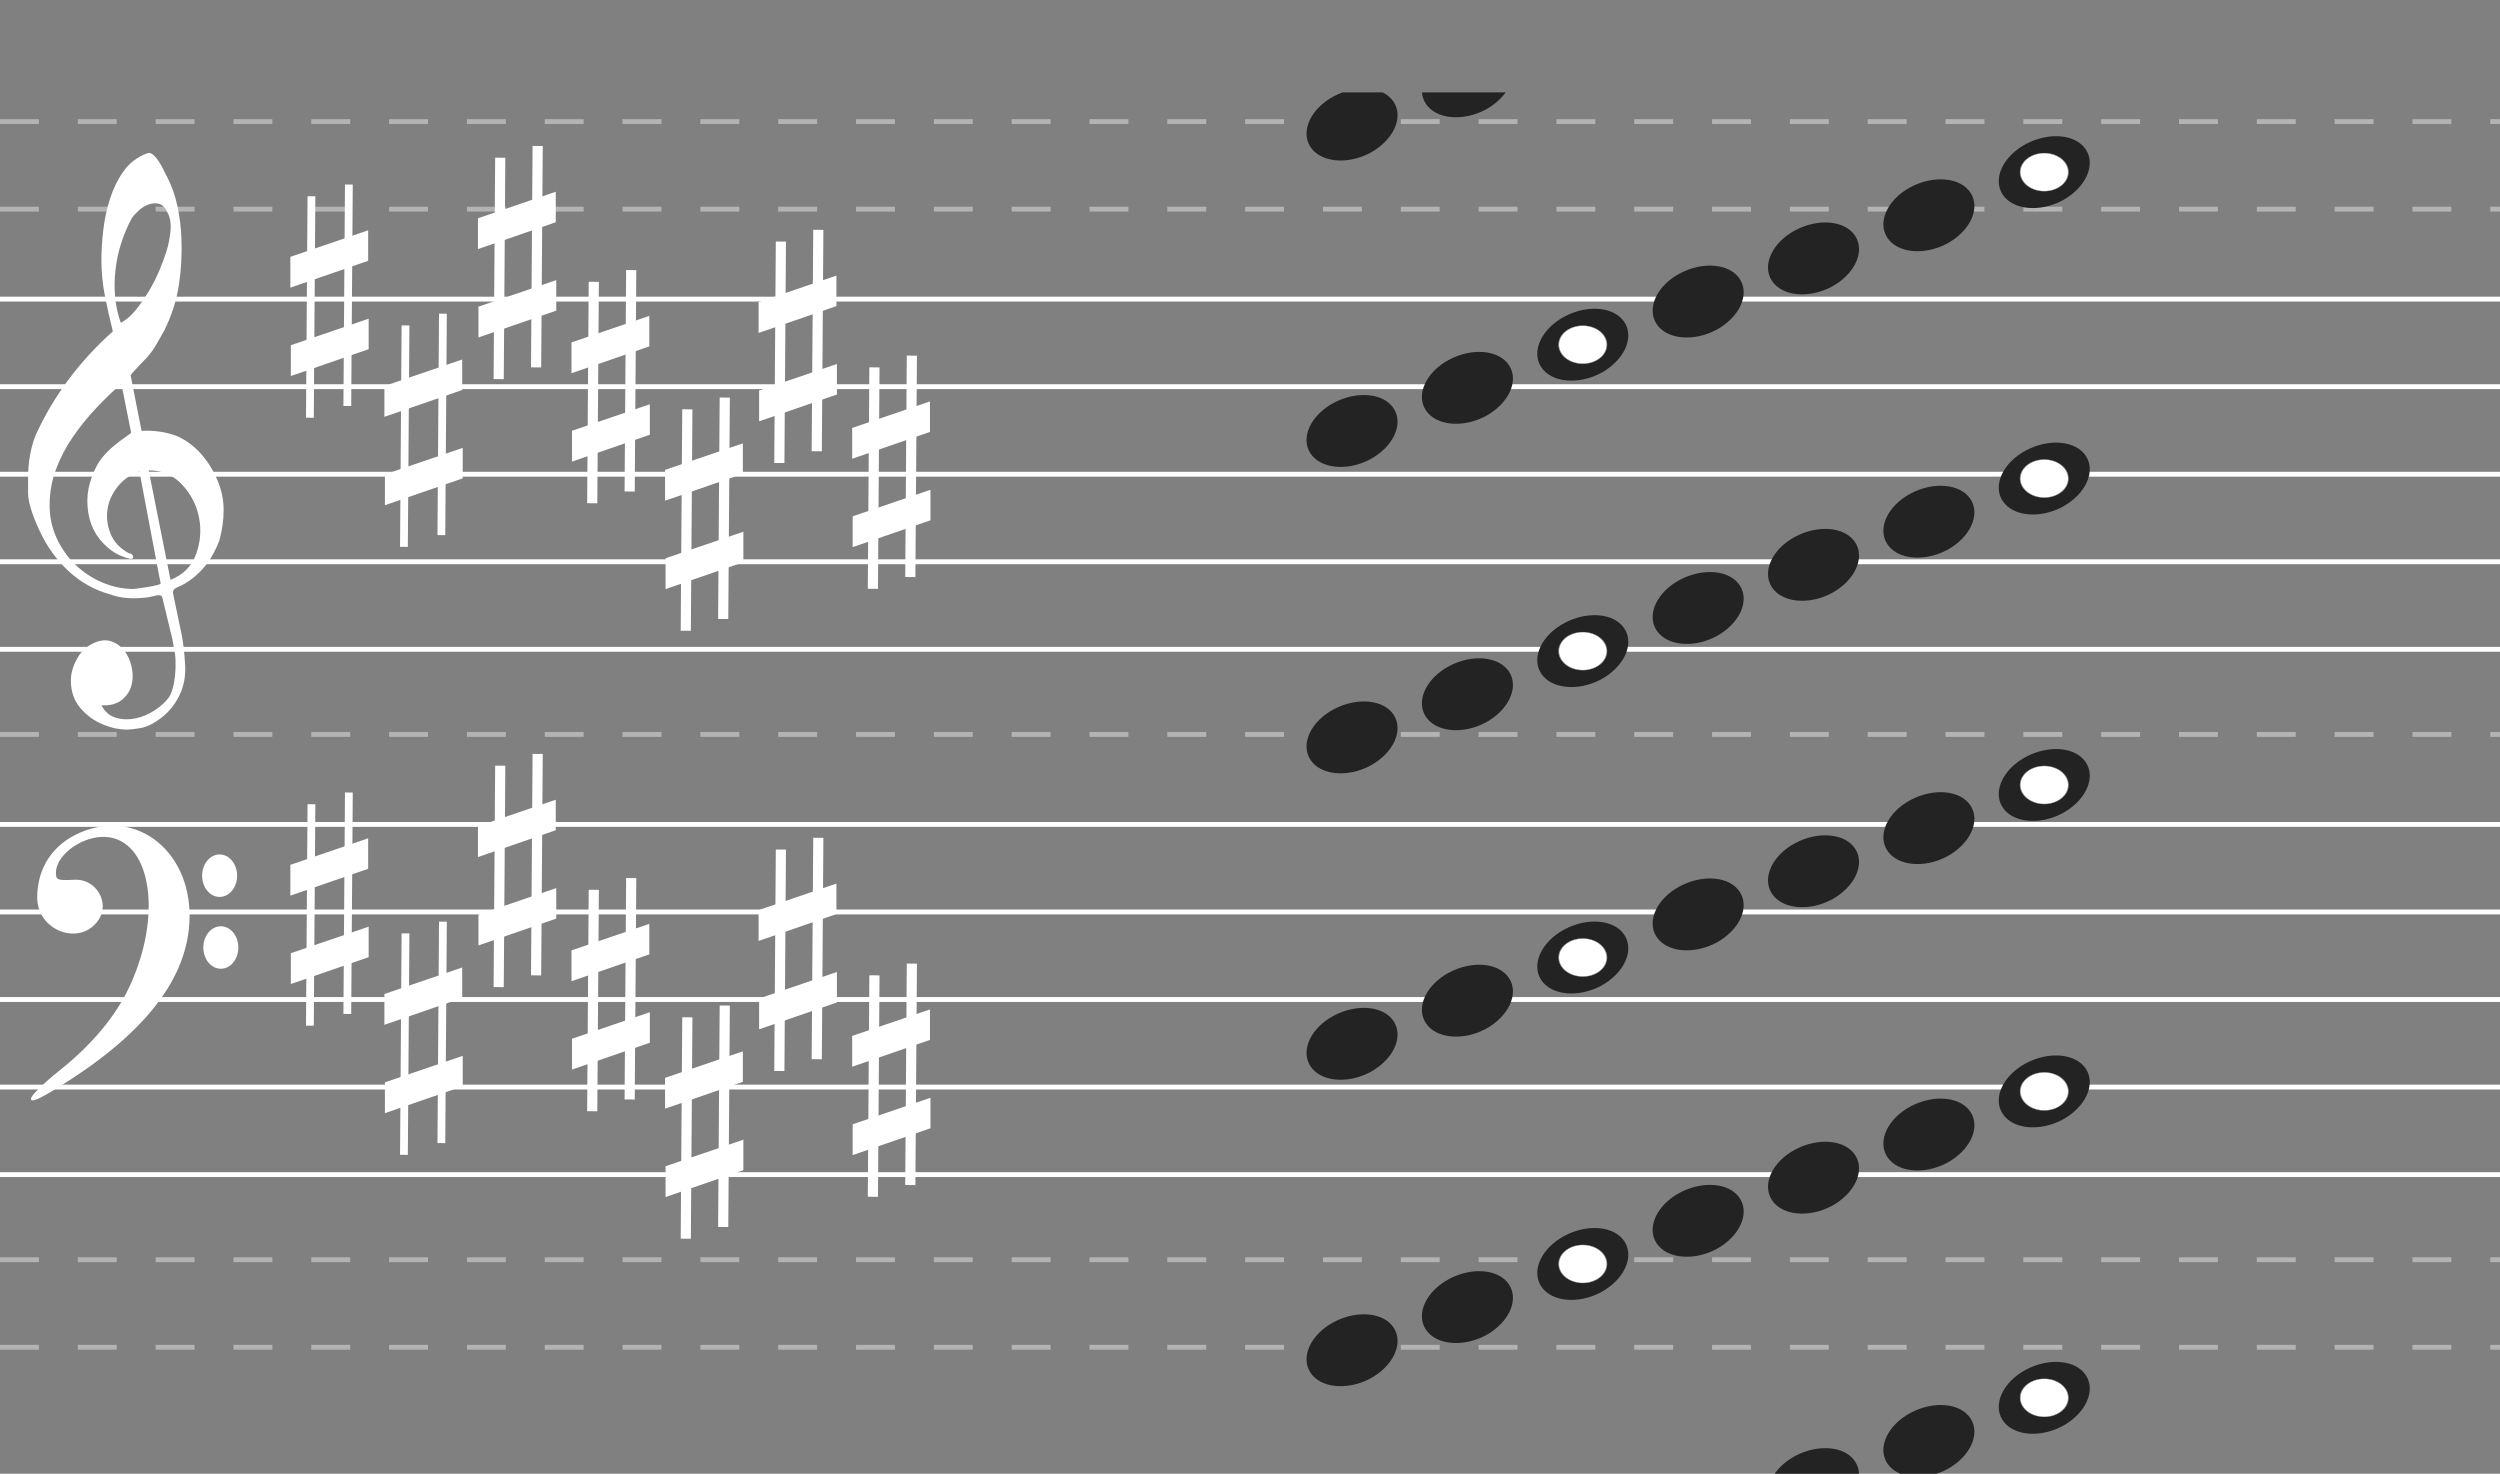 <svg width="514" height="303" viewBox="0 0 514 303" fill="none" xmlns="http://www.w3.org/2000/svg">
<rect x="0" y="0" width="514" height="303" fill="#808080" stroke="none"/>
<line y1="25" x2="514" y2="25" stroke="white" stroke-opacity="0.4" stroke-dasharray="8 8"/>
<line y1="43" x2="514" y2="43" stroke="white" stroke-opacity="0.4" stroke-dasharray="8 8"/>
<path d="M0 61.5H514" stroke="white"/>
<path d="M0 79.5H514" stroke="white"/>
<path d="M0 97.5H514" stroke="white"/>
<path d="M0 115.5H514" stroke="white"/>
<path d="M0 133.5H514" stroke="white"/>
<line x1="4.2447e-08" y1="151" x2="514" y2="151" stroke="white" stroke-opacity="0.4" stroke-dasharray="8 8"/>
<path d="M0 169.5H514" stroke="white"/>
<path d="M0 187.5H514" stroke="white"/>
<path d="M0 205.5H514" stroke="white"/>
<path d="M0 223.5H514" stroke="white"/>
<path d="M0 241.5H514" stroke="white"/>
<line x1="4.2447e-08" y1="259" x2="514" y2="259" stroke="white" stroke-opacity="0.4" stroke-dasharray="8 8"/>
<line x1="4.2447e-08" y1="277" x2="514" y2="277" stroke="white" stroke-opacity="0.4" stroke-dasharray="8 8"/>
<path d="M28.663 96.938C26.878 97.542 25.403 98.562 24.238 99.999C23.073 101.435 22.363 103.004 22.108 104.705C21.853 106.406 22.062 108.088 22.736 109.751C23.41 111.414 24.675 112.756 26.532 113.777C26.969 113.777 27.242 113.966 27.352 114.344C27.461 114.721 27.297 114.91 26.86 114.91C25.076 114.533 23.51 113.758 22.162 112.586C19.649 110.431 18.266 107.654 18.011 104.252C17.865 102.551 18.02 100.907 18.475 99.319C18.93 97.731 19.558 96.276 20.36 94.953C21.343 93.555 22.508 92.345 23.856 91.325C23.928 91.249 24.138 91.079 24.484 90.814C24.83 90.55 25.167 90.304 25.494 90.077C25.822 89.851 26.314 89.491 26.969 89L24.948 78.908C23.164 80.457 21.398 82.168 19.65 84.038C17.901 85.91 16.317 87.885 14.897 89.964C13.477 92.043 12.339 94.245 11.483 96.569C10.627 98.894 10.199 101.341 10.199 103.912C10.199 106.293 10.682 108.532 11.647 110.63C12.612 112.728 13.896 114.552 15.498 116.101C17.1 117.651 18.948 118.87 21.043 119.759C23.137 120.647 25.258 121.091 27.406 121.091C27.48 121.091 27.816 121.053 28.417 120.977C29.018 120.902 29.655 120.808 30.329 120.694C31.003 120.581 31.622 120.458 32.186 120.325C32.75 120.193 33.033 120.051 33.033 119.9L32.705 118.313C31.285 110.866 29.937 103.741 28.663 96.938ZM30.575 96.711L35.054 119.22C37.64 118.199 39.387 116.451 40.298 113.975C41.209 111.5 41.417 108.986 40.926 106.435C40.434 103.883 39.278 101.624 37.457 99.659C35.637 97.693 33.342 96.711 30.575 96.711ZM24.839 66.378C25.968 65.772 27.015 64.866 27.98 63.656C28.945 62.447 29.837 61.152 30.657 59.772C31.476 58.393 32.186 56.985 32.787 55.548C33.388 54.112 33.87 52.808 34.234 51.636C34.635 50.389 34.908 48.99 35.054 47.441C35.2 45.891 34.963 44.587 34.344 43.528C33.907 42.584 33.334 42.036 32.623 41.884C31.913 41.733 31.203 41.789 30.493 42.054C29.783 42.319 29.109 42.744 28.471 43.33C27.834 43.916 27.37 44.435 27.079 44.889C26.277 46.363 25.576 48.007 24.976 49.822C24.375 51.636 23.965 53.517 23.747 55.464C23.528 57.41 23.501 59.281 23.665 61.077C23.828 62.872 24.22 64.639 24.839 66.378ZM23.2 68.135C22.581 65.641 22.035 63.193 21.561 60.792C21.088 58.393 20.851 55.926 20.851 53.394C20.851 51.542 20.979 49.51 21.234 47.299C21.489 45.088 21.953 42.933 22.627 40.835C23.3 38.737 24.229 36.857 25.413 35.194C26.596 33.53 28.171 32.321 30.138 31.565C30.32 31.49 30.502 31.452 30.684 31.452C30.939 31.452 31.239 31.603 31.585 31.905C31.931 32.208 32.295 32.652 32.678 33.238C33.06 33.824 33.397 34.428 33.688 35.052C33.979 35.675 34.198 36.101 34.344 36.328C35.327 38.256 36.046 40.306 36.502 42.479C36.957 44.653 37.221 46.817 37.294 48.971C37.439 52.222 37.266 55.435 36.775 58.61C36.283 61.785 35.291 64.885 33.797 67.908C33.288 68.816 32.769 69.732 32.241 70.658C31.713 71.585 31.085 72.482 30.356 73.351C30.211 73.503 29.947 73.777 29.564 74.173C29.181 74.57 28.79 74.977 28.389 75.392C27.989 75.808 27.634 76.196 27.324 76.554C27.015 76.914 26.86 77.131 26.86 77.207L29.099 88.546C29.114 88.621 30.22 88.546 30.22 88.546C32.357 88.574 34.619 88.933 36.584 89.737C38.477 90.644 40.107 91.891 41.473 93.479C42.838 95.067 43.93 96.853 44.75 98.837C45.569 100.821 45.979 102.834 45.979 104.875C45.979 106.916 45.687 108.995 45.105 111.112C43.612 115.119 41.227 118.086 37.949 120.013C37.585 120.24 37.066 120.496 36.392 120.779C35.719 121.062 35.455 121.507 35.6 122.111C36.474 126.23 37.066 129.063 37.376 130.616C37.685 132.168 37.913 134.172 38.058 136.626C38.204 138.973 37.812 141.083 36.884 142.972C35.955 144.868 34.708 146.407 33.142 147.595C31.576 148.789 30.147 149.483 28.854 149.698C27.561 149.906 26.678 150.006 26.205 150.006C24.566 150.006 22.963 149.684 21.398 149.04C19.467 148.289 17.847 147.137 16.536 145.584C15.225 144.031 14.569 142.142 14.569 139.917C14.569 138.515 14.961 137.077 15.744 135.603C16.527 134.129 17.556 133.07 18.83 132.433C20.25 131.675 21.534 131.467 22.681 131.803C23.828 132.147 24.775 132.791 25.522 133.735C26.268 134.68 26.787 135.825 27.079 137.163C27.37 138.508 27.352 139.76 27.024 140.933C26.696 142.107 26.032 143.101 25.03 143.91C24.029 144.725 22.636 145.09 20.851 145.019C21.58 146.378 22.599 147.237 23.91 147.595C25.221 147.959 26.569 147.981 27.952 147.68C29.337 147.38 30.638 146.822 31.858 146.006C33.078 145.198 34.035 144.318 34.726 143.373C35.163 142.693 35.491 141.806 35.71 140.711C35.928 139.61 36.056 138.472 36.092 137.277C36.128 136.089 36.092 135.159 35.983 134.501C35.873 133.835 35.691 132.805 35.436 131.41C34.344 126.838 33.652 123.961 33.36 122.788C33.215 122.414 32.823 122.291 32.186 122.423C31.549 122.556 31.012 122.679 30.575 122.788C27.443 123.21 24.821 123.017 22.709 122.225C19.431 121.318 16.545 119.701 14.05 117.377C11.556 115.053 9.553 112.237 8.042 108.929C6.53 105.622 5.775 103.108 5.775 101.388C5.775 99.669 5.775 98.582 5.775 98.128C5.775 95.067 6.285 92.194 7.304 89.51C9.234 85.314 11.52 81.459 14.16 77.944C16.8 74.429 19.813 71.159 23.2 68.135Z" fill="white"/>
<path d="M49.003 194.808C49.003 197.22 47.391 199.175 45.404 199.175C43.416 199.175 41.805 197.22 41.805 194.808C41.805 192.396 43.416 190.441 45.404 190.441C47.391 190.441 49.003 192.396 49.003 194.808ZM48.754 180.042C48.754 182.454 47.143 184.409 45.155 184.409C43.168 184.409 41.556 182.454 41.556 180.042C41.556 177.63 43.168 175.675 45.155 175.675C47.143 175.675 48.754 177.63 48.754 180.042ZM6.368 225.885C6.368 225.261 8.96 222.695 12.128 220.182C18.939 214.778 23.857 208.867 26.718 202.646C33.279 188.379 31.2 173.504 22.457 172.146C17.621 171.394 11.498 175.482 11.498 179.461C11.498 180.938 11.824 181.057 15.369 180.873C19.707 180.649 22.642 185.54 20.295 189.082C16.585 194.678 7.651 191.463 7.651 184.532C7.651 178.458 10.842 173.623 16.459 171.189C28.479 165.98 39.92 175.583 38.918 190.04C38.097 201.89 29.19 212.956 11.899 223.611C7.797 226.139 6.368 226.726 6.368 225.885Z" fill="white"/>
<path fill-rule="evenodd" clip-rule="evenodd" d="M62.912 85.871L63.233 40.346L64.835 40.359L64.515 85.884L62.912 85.871Z" fill="white"/>
<path d="M59.799 70.975L75.796 65.523L75.796 71.793L59.799 77.311L59.799 70.975Z" fill="white"/>
<path fill-rule="evenodd" clip-rule="evenodd" d="M70.606 83.457L70.926 37.932L72.529 37.945L72.208 83.47L70.606 83.457Z" fill="white"/>
<path d="M59.696 52.806L75.693 47.354L75.693 53.624L59.696 59.142L59.696 52.806Z" fill="white"/>
<path fill-rule="evenodd" clip-rule="evenodd" d="M82.249 112.427L82.57 66.902L84.173 66.915L83.852 112.44L82.249 112.427Z" fill="white"/>
<path d="M79.136 97.531L95.133 92.079L95.133 98.349L79.136 103.867L79.136 97.531Z" fill="white"/>
<path fill-rule="evenodd" clip-rule="evenodd" d="M89.943 110.013L90.264 64.489L91.867 64.502L91.546 110.026L89.943 110.013Z" fill="white"/>
<path d="M79.033 79.362L95.03 73.91L95.03 80.18L79.033 85.698L79.033 79.362Z" fill="white"/>
<path fill-rule="evenodd" clip-rule="evenodd" d="M101.484 77.939L101.805 32.414L103.894 32.431L103.573 77.956L101.484 77.939Z" fill="white"/>
<path d="M98.371 63.042L114.368 57.591L114.368 63.861L98.371 69.379L98.371 63.042Z" fill="white"/>
<path fill-rule="evenodd" clip-rule="evenodd" d="M109.178 75.525L109.498 30L111.588 30.017L111.267 75.542L109.178 75.525Z" fill="white"/>
<path d="M98.267 44.874L114.265 39.422L114.265 45.692L98.267 51.211L98.267 44.874Z" fill="white"/>
<path fill-rule="evenodd" clip-rule="evenodd" d="M120.718 103.46L121.039 57.936L123.128 57.953L122.807 103.477L120.718 103.46Z" fill="white"/>
<path d="M117.605 88.564L133.602 83.112L133.602 89.382L117.605 94.9L117.605 88.564Z" fill="white"/>
<path fill-rule="evenodd" clip-rule="evenodd" d="M128.412 101.046L128.732 55.522L130.821 55.539L130.501 101.063L128.412 101.046Z" fill="white"/>
<path d="M117.501 70.395L133.498 64.944L133.498 71.214L117.501 76.732L117.501 70.395Z" fill="white"/>
<path fill-rule="evenodd" clip-rule="evenodd" d="M139.952 129.671L140.272 84.146L142.362 84.163L142.041 129.688L139.952 129.671Z" fill="white"/>
<path d="M136.839 114.774L152.836 109.323L152.836 115.593L136.839 121.111L136.839 114.774Z" fill="white"/>
<path fill-rule="evenodd" clip-rule="evenodd" d="M147.646 127.256L147.966 81.732L150.056 81.749L149.735 127.274L147.646 127.256Z" fill="white"/>
<path d="M136.735 96.606L152.732 91.154L152.732 97.424L136.735 102.942L136.735 96.606Z" fill="white"/>
<path fill-rule="evenodd" clip-rule="evenodd" d="M159.186 95.183L159.507 49.658L161.596 49.675L161.276 95.2L159.186 95.183Z" fill="white"/>
<path d="M156.074 80.286L172.071 74.835L172.071 81.105L156.074 86.623L156.074 80.286Z" fill="white"/>
<path fill-rule="evenodd" clip-rule="evenodd" d="M166.88 92.769L167.201 47.244L169.29 47.261L168.969 92.786L166.88 92.769Z" fill="white"/>
<path d="M155.97 62.118L171.967 56.666L171.967 62.936L155.97 68.454L155.97 62.118Z" fill="white"/>
<path fill-rule="evenodd" clip-rule="evenodd" d="M178.42 121.049L178.741 75.524L180.83 75.541L180.51 121.066L178.42 121.049Z" fill="white"/>
<path d="M175.308 106.152L191.305 100.7L191.305 106.971L175.308 112.489L175.308 106.152Z" fill="white"/>
<path fill-rule="evenodd" clip-rule="evenodd" d="M186.114 118.635L186.435 73.11L188.524 73.127L188.203 118.652L186.114 118.635Z" fill="white"/>
<path d="M175.204 87.984L191.201 82.532L191.201 88.802L175.204 94.32L175.204 87.984Z" fill="white"/>
<path fill-rule="evenodd" clip-rule="evenodd" d="M62.912 210.871L63.233 165.346L64.835 165.359L64.515 210.884L62.912 210.871Z" fill="white"/>
<path d="M59.799 195.975L75.796 190.523L75.796 196.793L59.799 202.311L59.799 195.975Z" fill="white"/>
<path fill-rule="evenodd" clip-rule="evenodd" d="M70.606 208.457L70.926 162.932L72.529 162.945L72.208 208.47L70.606 208.457Z" fill="white"/>
<path d="M59.696 177.806L75.693 172.354L75.693 178.624L59.696 184.142L59.696 177.806Z" fill="white"/>
<path fill-rule="evenodd" clip-rule="evenodd" d="M82.249 237.427L82.57 191.902L84.173 191.915L83.852 237.44L82.249 237.427Z" fill="white"/>
<path d="M79.136 222.531L95.133 217.079L95.133 223.349L79.136 228.867L79.136 222.531Z" fill="white"/>
<path fill-rule="evenodd" clip-rule="evenodd" d="M89.943 235.013L90.264 189.489L91.867 189.502L91.546 235.026L89.943 235.013Z" fill="white"/>
<path d="M79.033 204.362L95.03 198.91L95.03 205.18L79.033 210.699L79.033 204.362Z" fill="white"/>
<path fill-rule="evenodd" clip-rule="evenodd" d="M101.484 202.939L101.805 157.414L103.894 157.431L103.573 202.956L101.484 202.939Z" fill="white"/>
<path d="M98.371 188.042L114.368 182.591L114.368 188.861L98.371 194.379L98.371 188.042Z" fill="white"/>
<path fill-rule="evenodd" clip-rule="evenodd" d="M109.178 200.525L109.498 155L111.588 155.017L111.267 200.542L109.178 200.525Z" fill="white"/>
<path d="M98.267 169.874L114.265 164.422L114.265 170.692L98.267 176.21L98.267 169.874Z" fill="white"/>
<path fill-rule="evenodd" clip-rule="evenodd" d="M120.718 228.46L121.039 182.936L123.128 182.953L122.807 228.477L120.718 228.46Z" fill="white"/>
<path d="M117.605 213.564L133.602 208.112L133.602 214.382L117.605 219.9L117.605 213.564Z" fill="white"/>
<path fill-rule="evenodd" clip-rule="evenodd" d="M128.412 226.046L128.732 180.522L130.821 180.539L130.501 226.063L128.412 226.046Z" fill="white"/>
<path d="M117.501 195.396L133.498 189.944L133.498 196.214L117.501 201.732L117.501 195.396Z" fill="white"/>
<path fill-rule="evenodd" clip-rule="evenodd" d="M139.952 254.671L140.272 209.146L142.362 209.163L142.041 254.688L139.952 254.671Z" fill="white"/>
<path d="M136.839 239.774L152.836 234.323L152.836 240.593L136.839 246.111L136.839 239.774Z" fill="white"/>
<path fill-rule="evenodd" clip-rule="evenodd" d="M147.646 252.256L147.966 206.732L150.056 206.749L149.735 252.274L147.646 252.256Z" fill="white"/>
<path d="M136.735 221.606L152.732 216.154L152.732 222.424L136.735 227.942L136.735 221.606Z" fill="white"/>
<path fill-rule="evenodd" clip-rule="evenodd" d="M159.186 220.183L159.507 174.658L161.596 174.675L161.276 220.2L159.186 220.183Z" fill="white"/>
<path d="M156.074 205.286L172.071 199.834L172.071 206.105L156.074 211.623L156.074 205.286Z" fill="white"/>
<path fill-rule="evenodd" clip-rule="evenodd" d="M166.88 217.769L167.201 172.244L169.29 172.261L168.969 217.786L166.88 217.769Z" fill="white"/>
<path d="M155.97 187.118L171.967 181.666L171.967 187.936L155.97 193.454L155.97 187.118Z" fill="white"/>
<path fill-rule="evenodd" clip-rule="evenodd" d="M178.42 246.049L178.741 200.524L180.83 200.541L180.51 246.066L178.42 246.049Z" fill="white"/>
<path d="M175.308 231.152L191.305 225.7L191.305 231.971L175.308 237.489L175.308 231.152Z" fill="white"/>
<path fill-rule="evenodd" clip-rule="evenodd" d="M186.114 243.635L186.435 198.11L188.524 198.127L188.203 243.652L186.114 243.635Z" fill="white"/>
<path d="M175.204 212.984L191.201 207.532L191.201 213.802L175.204 219.32L175.204 212.984Z" fill="white"/>
<g clip-path="url(#clip0_25_10169)">
<path d="M269.396 30.158C267.333 26.923 269.544 22.274 274.26 19.78C278.977 17.287 284.504 17.759 286.568 20.993C288.631 24.228 286.42 28.878 281.704 31.438C276.987 33.932 271.46 33.392 269.396 30.158Z" fill="#232323"/>
<path d="M293.116 21.273C291.052 18.039 293.263 13.389 297.98 10.896C302.696 8.402 308.223 8.874 310.287 12.109C312.35 15.343 310.14 19.993 305.423 22.554C300.706 25.047 295.179 24.508 293.116 21.273Z" fill="#232323"/>
<path d="M269.396 93.162C267.333 89.933 269.544 85.292 274.26 82.802C278.977 80.313 284.504 80.784 286.568 84.013C288.631 87.243 286.42 91.884 281.704 94.441C276.987 96.93 271.46 96.392 269.396 93.162Z" fill="#232323"/>
<path d="M293.116 84.293C291.052 81.064 293.263 76.422 297.98 73.933C302.696 71.444 308.223 71.915 310.287 75.144C312.35 78.373 310.14 83.015 305.423 85.571C300.706 88.061 295.179 87.522 293.116 84.293Z" fill="#232323"/>
<path d="M316.835 75.424C314.772 72.194 316.983 67.553 321.699 65.063C326.416 62.574 331.943 63.045 334.006 66.274C336.07 69.504 333.859 74.145 329.142 76.702C324.426 79.191 318.899 78.653 316.835 75.424Z" fill="url(#paint0_radial_25_10169)"/>
<path d="M340.555 66.554C338.491 63.325 340.702 58.683 345.419 56.194C350.135 53.705 355.662 54.176 357.726 57.405C359.789 60.634 357.579 65.276 352.862 67.832C348.145 70.321 342.618 69.783 340.555 66.554Z" fill="#232323"/>
<path d="M364.274 57.684C362.211 54.455 364.421 49.813 369.138 47.324C373.855 44.835 379.382 45.306 381.445 48.535C383.509 51.764 381.298 56.406 376.581 58.962C371.865 61.452 366.338 60.913 364.274 57.684Z" fill="#232323"/>
<path d="M387.994 48.815C385.93 45.586 388.141 40.944 392.858 38.455C397.574 35.966 403.101 36.437 405.165 39.666C407.228 42.895 405.018 47.537 400.301 50.093C395.584 52.582 390.057 52.044 387.994 48.815Z" fill="#232323"/>
<path d="M411.713 39.945C409.65 36.716 411.86 32.074 416.577 29.585C421.294 27.096 426.821 27.567 428.884 30.796C430.948 34.025 428.737 38.667 424.02 41.223C419.304 43.713 413.777 43.174 411.713 39.945Z" fill="url(#paint1_radial_25_10169)"/>
<path d="M269.396 156.163C267.333 152.933 269.544 148.292 274.26 145.802C278.977 143.313 284.504 143.784 286.568 147.013C288.631 150.242 286.42 154.884 281.704 157.441C276.987 159.93 271.46 159.392 269.396 156.163Z" fill="#232323"/>
<path d="M293.116 147.293C291.052 144.064 293.263 139.422 297.98 136.933C302.696 134.444 308.223 134.915 310.287 138.144C312.35 141.373 310.14 146.015 305.423 148.571C300.706 151.06 295.179 150.522 293.116 147.293Z" fill="#232323"/>
<path d="M316.835 138.424C314.772 135.194 316.983 130.553 321.699 128.063C326.416 125.574 331.943 126.045 334.006 129.274C336.07 132.503 333.859 137.145 329.142 139.702C324.426 142.191 318.899 141.653 316.835 138.424Z" fill="url(#paint2_radial_25_10169)"/>
<path d="M340.555 129.554C338.491 126.325 340.702 121.683 345.419 119.194C350.135 116.705 355.662 117.176 357.726 120.405C359.789 123.634 357.579 128.276 352.862 130.832C348.145 133.321 342.618 132.783 340.555 129.554Z" fill="#232323"/>
<path d="M364.274 120.684C362.211 117.455 364.421 112.813 369.138 110.324C373.855 107.835 379.382 108.306 381.445 111.535C383.509 114.764 381.298 119.406 376.581 121.962C371.865 124.452 366.338 123.913 364.274 120.684Z" fill="#232323"/>
<path d="M387.994 111.815C385.93 108.586 388.141 103.944 392.858 101.455C397.574 98.966 403.101 99.437 405.165 102.666C407.228 105.895 405.018 110.537 400.301 113.093C395.584 115.582 390.057 115.044 387.994 111.815Z" fill="#232323"/>
<path d="M411.713 102.945C409.65 99.716 411.86 95.074 416.577 92.585C421.294 90.096 426.821 90.567 428.884 93.796C430.948 97.025 428.737 101.667 424.02 104.223C419.304 106.713 413.777 106.174 411.713 102.945Z" fill="url(#paint3_radial_25_10169)"/>
<path d="M269.396 219.163C267.333 215.933 269.544 211.292 274.26 208.802C278.977 206.313 284.504 206.784 286.568 210.013C288.631 213.242 286.42 217.884 281.704 220.441C276.987 222.93 271.46 222.392 269.396 219.163Z" fill="#232323"/>
<path d="M293.116 210.293C291.052 207.064 293.263 202.422 297.98 199.933C302.696 197.444 308.223 197.915 310.287 201.144C312.35 204.373 310.14 209.015 305.423 211.571C300.706 214.06 295.179 213.522 293.116 210.293Z" fill="#232323"/>
<path d="M316.835 201.424C314.772 198.194 316.983 193.553 321.699 191.063C326.416 188.574 331.943 189.045 334.006 192.274C336.07 195.503 333.859 200.145 329.142 202.702C324.426 205.191 318.899 204.653 316.835 201.424Z" fill="url(#paint4_radial_25_10169)"/>
<path d="M340.555 192.554C338.491 189.325 340.702 184.683 345.419 182.194C350.135 179.705 355.662 180.176 357.726 183.405C359.789 186.634 357.579 191.276 352.862 193.832C348.145 196.321 342.618 195.783 340.555 192.554Z" fill="#232323"/>
<path d="M364.274 183.684C362.211 180.455 364.421 175.813 369.138 173.324C373.855 170.835 379.382 171.306 381.445 174.535C383.509 177.764 381.298 182.406 376.581 184.962C371.865 187.452 366.338 186.913 364.274 183.684Z" fill="#232323"/>
<path d="M387.994 174.815C385.93 171.586 388.141 166.944 392.858 164.455C397.574 161.966 403.101 162.437 405.165 165.666C407.228 168.895 405.018 173.537 400.301 176.093C395.584 178.582 390.057 178.044 387.994 174.815Z" fill="#232323"/>
<path d="M411.713 165.945C409.65 162.716 411.86 158.074 416.577 155.585C421.294 153.096 426.821 153.567 428.884 156.796C430.948 160.025 428.737 164.667 424.02 167.223C419.304 169.713 413.777 169.174 411.713 165.945Z" fill="url(#paint5_radial_25_10169)"/>
<path d="M269.396 282.163C267.333 278.933 269.544 274.292 274.26 271.802C278.977 269.313 284.504 269.784 286.568 273.013C288.631 276.242 286.42 280.884 281.704 283.441C276.987 285.93 271.46 285.392 269.396 282.163Z" fill="#232323"/>
<path d="M293.116 273.293C291.052 270.064 293.263 265.422 297.98 262.933C302.696 260.444 308.223 260.915 310.287 264.144C312.35 267.373 310.14 272.015 305.423 274.571C300.706 277.06 295.179 276.522 293.116 273.293Z" fill="#232323"/>
<path d="M316.835 264.424C314.772 261.194 316.983 256.553 321.699 254.063C326.416 251.574 331.943 252.045 334.006 255.274C336.07 258.503 333.859 263.145 329.142 265.702C324.426 268.191 318.899 267.653 316.835 264.424Z" fill="url(#paint6_radial_25_10169)"/>
<path d="M340.555 255.554C338.491 252.325 340.702 247.683 345.419 245.194C350.135 242.705 355.662 243.176 357.726 246.405C359.789 249.634 357.579 254.276 352.862 256.832C348.145 259.321 342.618 258.783 340.555 255.554Z" fill="#232323"/>
<path d="M364.274 246.684C362.211 243.455 364.421 238.813 369.138 236.324C373.855 233.835 379.382 234.306 381.445 237.535C383.509 240.764 381.298 245.406 376.581 247.962C371.865 250.452 366.338 249.913 364.274 246.684Z" fill="#232323"/>
<path d="M387.994 237.815C385.93 234.586 388.141 229.944 392.858 227.455C397.574 224.966 403.101 225.437 405.165 228.666C407.228 231.895 405.018 236.537 400.301 239.093C395.584 241.582 390.057 241.044 387.994 237.815Z" fill="#232323"/>
<path d="M411.713 228.945C409.65 225.716 411.86 221.074 416.577 218.585C421.294 216.096 426.821 216.567 428.884 219.796C430.948 223.025 428.737 227.667 424.02 230.223C419.304 232.713 413.777 232.174 411.713 228.945Z" fill="url(#paint7_radial_25_10169)"/>
<path d="M364.274 309.684C362.211 306.455 364.421 301.813 369.138 299.324C373.855 296.835 379.382 297.306 381.445 300.535C383.509 303.764 381.298 308.406 376.581 310.962C371.865 313.452 366.338 312.913 364.274 309.684Z" fill="#232323"/>
<path d="M387.994 300.815C385.93 297.586 388.141 292.944 392.858 290.455C397.574 287.966 403.101 288.437 405.165 291.666C407.228 294.895 405.018 299.537 400.301 302.093C395.584 304.582 390.057 304.044 387.994 300.815Z" fill="#232323"/>
<path d="M411.713 291.945C409.65 288.716 411.86 284.074 416.577 281.585C421.294 279.096 426.821 279.567 428.884 282.796C430.948 286.025 428.737 290.667 424.02 293.223C419.304 295.713 413.777 295.174 411.713 291.945Z" fill="url(#paint8_radial_25_10169)"/>
</g>
<defs>
<radialGradient id="paint0_radial_25_10169" cx="0" cy="0" r="1" gradientUnits="userSpaceOnUse" gradientTransform="translate(325.421 70.87) rotate(90) scale(7.391 9.36)">
<stop offset="0.51" stop-color="white"/>
<stop offset="0.547" stop-color="#232323"/>
</radialGradient>
<radialGradient id="paint1_radial_25_10169" cx="0" cy="0" r="1" gradientUnits="userSpaceOnUse" gradientTransform="translate(420.299 35.391) rotate(90) scale(7.391 9.36)">
<stop offset="0.51" stop-color="white"/>
<stop offset="0.547" stop-color="#232323"/>
</radialGradient>
<radialGradient id="paint2_radial_25_10169" cx="0" cy="0" r="1" gradientUnits="userSpaceOnUse" gradientTransform="translate(325.421 133.87) rotate(90) scale(7.391 9.36)">
<stop offset="0.51" stop-color="white"/>
<stop offset="0.547" stop-color="#232323"/>
</radialGradient>
<radialGradient id="paint3_radial_25_10169" cx="0" cy="0" r="1" gradientUnits="userSpaceOnUse" gradientTransform="translate(420.299 98.391) rotate(90) scale(7.391 9.36)">
<stop offset="0.51" stop-color="white"/>
<stop offset="0.547" stop-color="#232323"/>
</radialGradient>
<radialGradient id="paint4_radial_25_10169" cx="0" cy="0" r="1" gradientUnits="userSpaceOnUse" gradientTransform="translate(325.421 196.87) rotate(90) scale(7.391 9.36)">
<stop offset="0.51" stop-color="white"/>
<stop offset="0.547" stop-color="#232323"/>
</radialGradient>
<radialGradient id="paint5_radial_25_10169" cx="0" cy="0" r="1" gradientUnits="userSpaceOnUse" gradientTransform="translate(420.299 161.391) rotate(90) scale(7.391 9.36)">
<stop offset="0.51" stop-color="white"/>
<stop offset="0.547" stop-color="#232323"/>
</radialGradient>
<radialGradient id="paint6_radial_25_10169" cx="0" cy="0" r="1" gradientUnits="userSpaceOnUse" gradientTransform="translate(325.421 259.87) rotate(90) scale(7.391 9.36)">
<stop offset="0.51" stop-color="white"/>
<stop offset="0.547" stop-color="#232323"/>
</radialGradient>
<radialGradient id="paint7_radial_25_10169" cx="0" cy="0" r="1" gradientUnits="userSpaceOnUse" gradientTransform="translate(420.299 224.391) rotate(90) scale(7.391 9.36)">
<stop offset="0.51" stop-color="white"/>
<stop offset="0.547" stop-color="#232323"/>
</radialGradient>
<radialGradient id="paint8_radial_25_10169" cx="0" cy="0" r="1" gradientUnits="userSpaceOnUse" gradientTransform="translate(420.299 287.391) rotate(90) scale(7.391 9.36)">
<stop offset="0.51" stop-color="white"/>
<stop offset="0.547" stop-color="#232323"/>
</radialGradient>
<clipPath id="clip0_25_10169">
<rect width="306" height="284" fill="white" transform="translate(208 19)"/>
</clipPath>
</defs>
</svg>
